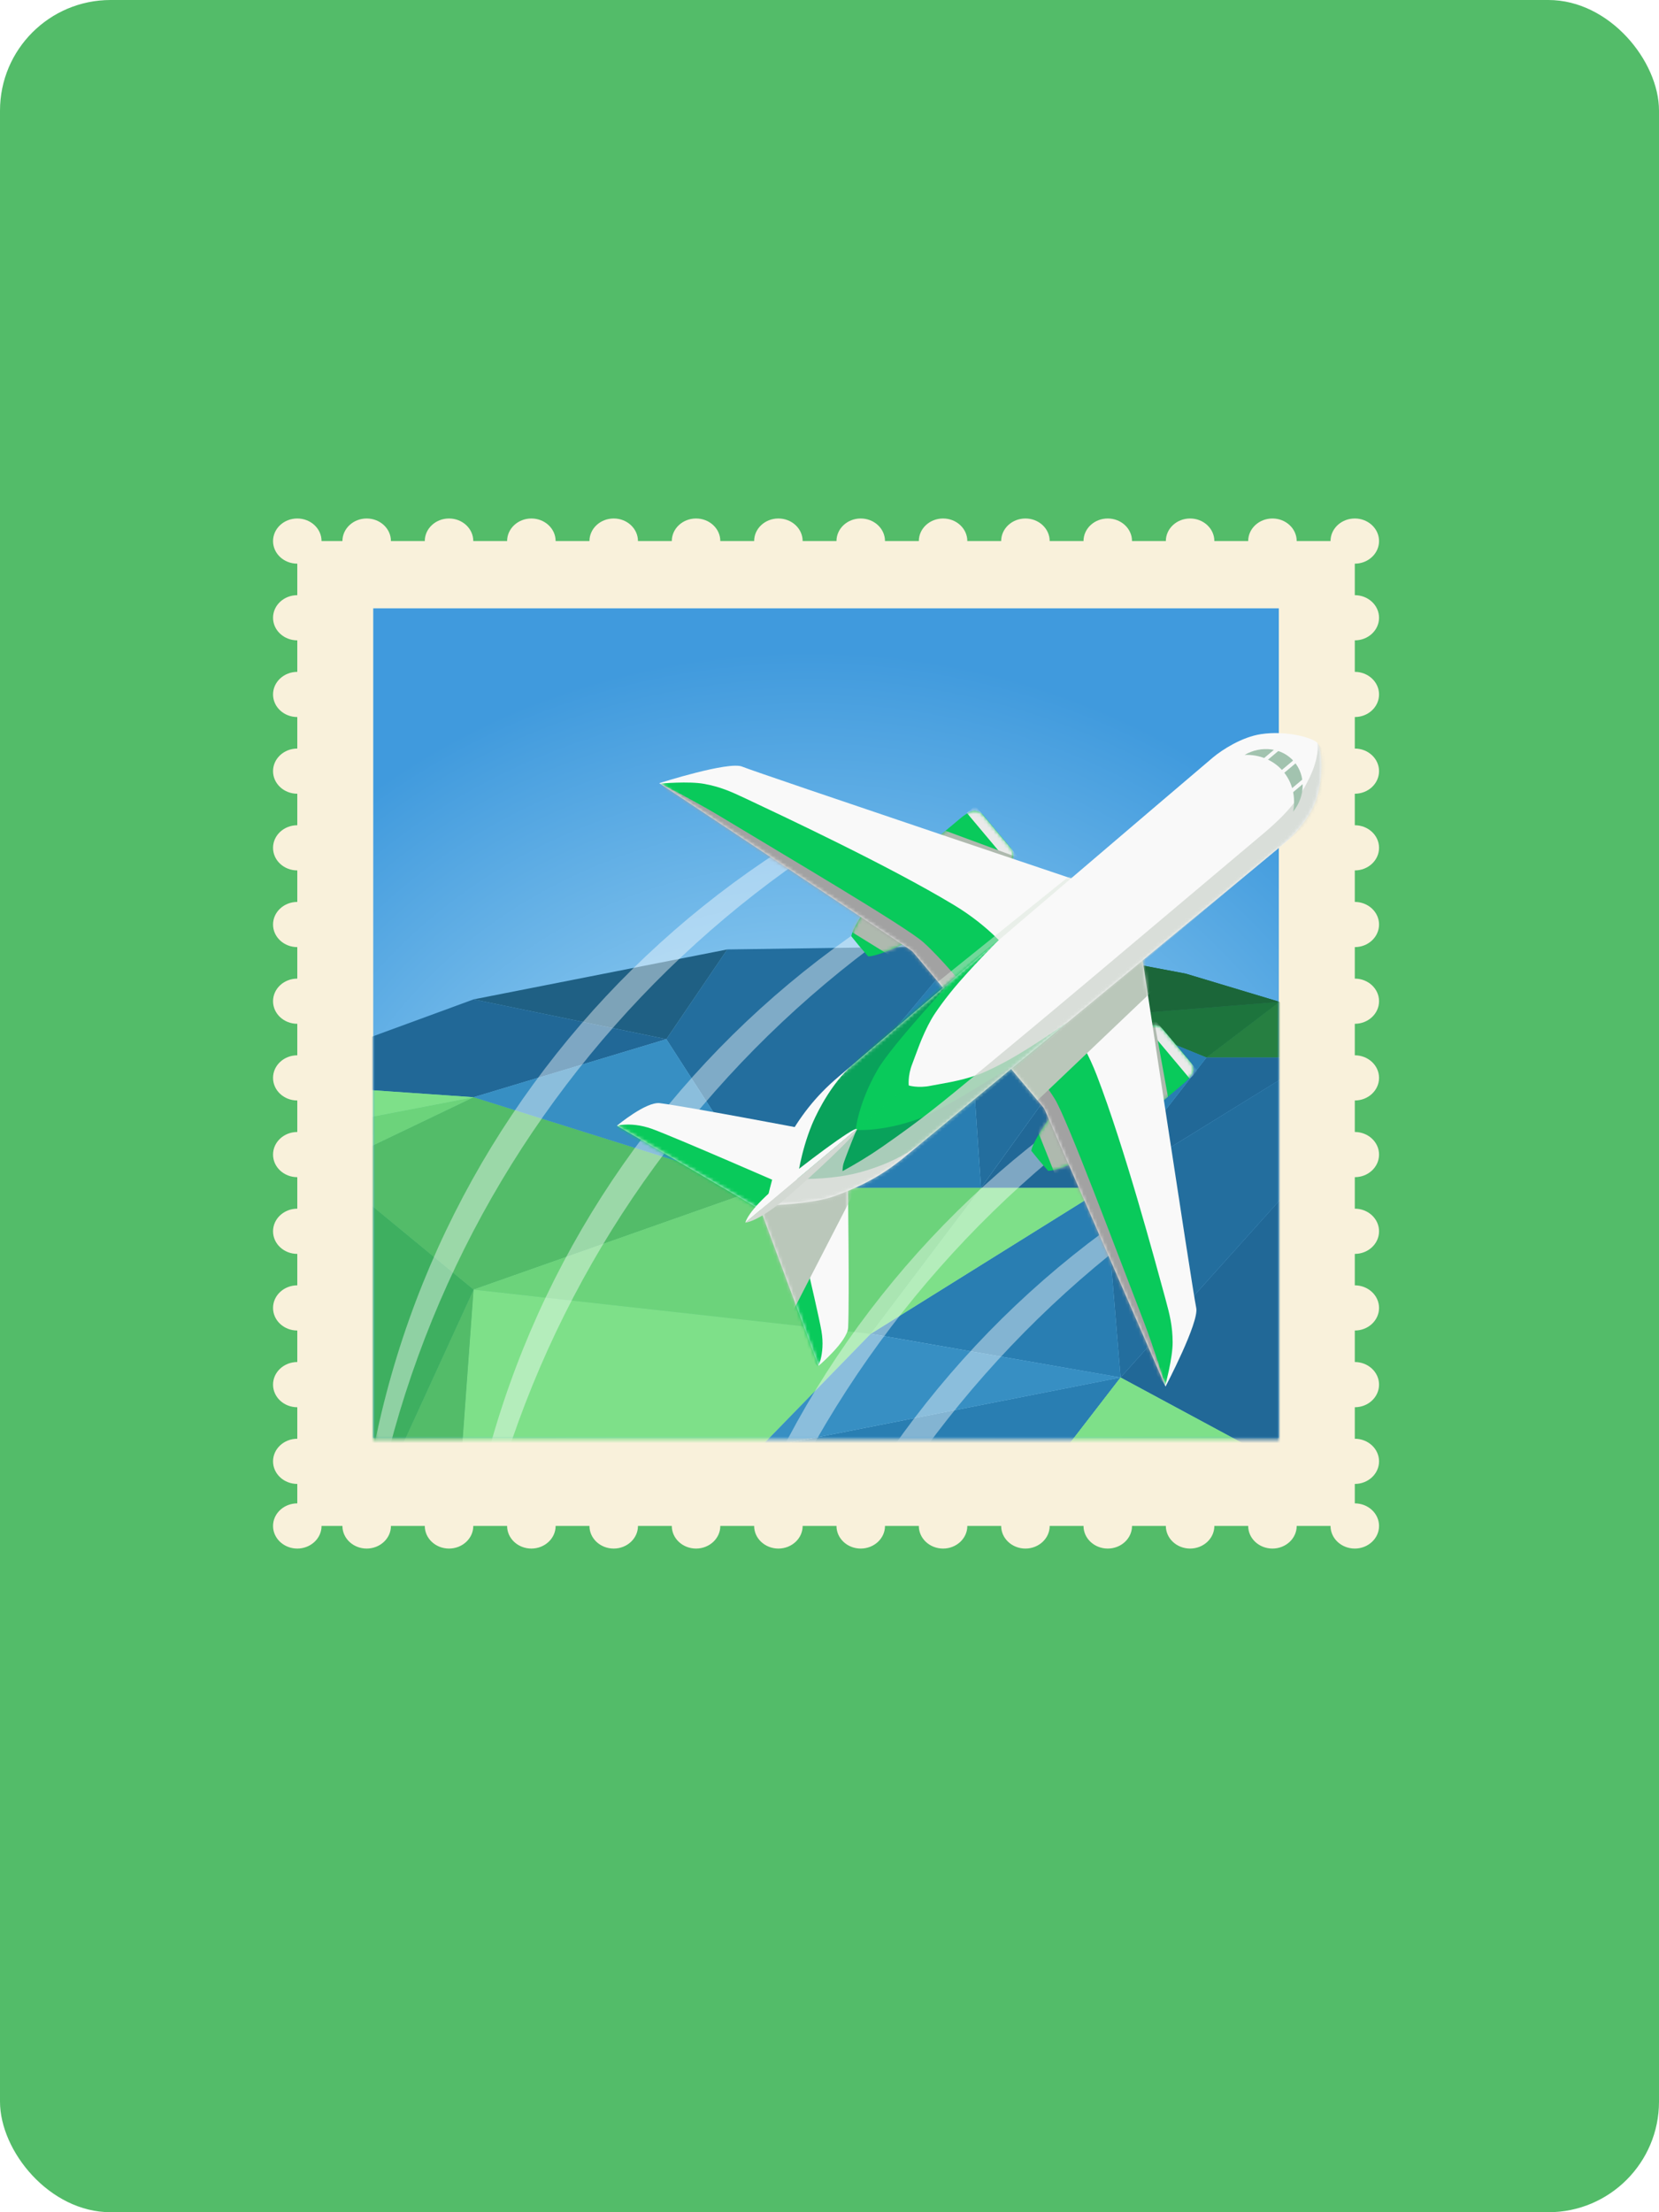 <svg width="480" height="640" viewBox="0 0 480 640" fill="none" xmlns="http://www.w3.org/2000/svg">
<g clip-path="url(#clip0)">
<rect width="480" height="640" rx="32" fill="#53BC69"/>
<g filter="url(#filter0_d)">
<path fill-rule="evenodd" clip-rule="evenodd" d="M399 177.721C399 174.111 395.858 171.187 391.984 171.187V162.069C392.221 162.069 392.461 162.057 392.699 162.037C396.237 161.699 399 158.917 399 155.535C399 152.149 396.237 149.369 392.699 149.034C392.461 149.01 392.221 149 391.984 149C391.74 149 391.5 149.01 391.266 149.034C387.726 149.369 384.964 152.149 384.964 155.535H375.174C375.174 151.924 372.035 149 368.156 149C364.281 149 361.138 151.924 361.138 155.535H351.35C351.35 151.924 348.208 149 344.334 149C340.46 149 337.314 151.924 337.314 155.535H327.527C327.527 151.924 324.385 149 320.509 149C316.635 149 313.493 151.924 313.493 155.535H303.705C303.705 151.924 300.562 149 296.686 149C292.813 149 289.67 151.924 289.67 155.535H279.876C279.876 151.924 276.734 149 272.863 149C268.984 149 265.846 151.924 265.846 155.535H256.056C256.056 151.924 252.912 149 249.036 149C245.162 149 242.02 151.924 242.02 155.535H232.231C232.231 151.924 229.087 149 225.215 149C221.339 149 218.197 151.924 218.197 155.535H208.408C208.408 151.924 205.266 149 201.39 149C197.512 149 194.372 151.924 194.372 155.535H184.583C184.583 151.924 181.442 149 177.565 149C173.689 149 170.547 151.924 170.547 155.535H160.76C160.76 151.924 157.614 149 153.743 149C149.867 149 146.722 151.924 146.722 155.535H136.936C136.936 151.924 133.793 149 129.918 149C126.041 149 122.901 151.924 122.901 155.535H113.11C113.11 151.924 109.97 149 106.09 149C102.218 149 99.073 151.924 99.073 155.535H93.033C93.033 151.924 89.892 149 86.016 149C82.137 149 79 151.924 79 155.535C79 159.145 82.137 162.069 86.016 162.069V171.187C82.142 171.187 79 174.111 79 177.721C79 181.33 82.142 184.256 86.016 184.256V193.372C82.142 193.372 79 196.299 79 199.907C79 203.517 82.142 206.441 86.016 206.441V215.558C82.142 215.558 79 218.486 79 222.092C79 225.702 82.142 228.629 86.016 228.629V237.745C82.142 237.745 79 240.671 79 244.279C79 247.887 82.142 250.813 86.016 250.813V259.93C82.142 259.93 79 262.858 79 266.466C79 270.074 82.142 273.001 86.016 273.001V282.115C82.142 282.115 79 285.043 79 288.649C79 292.259 82.142 295.185 86.016 295.185V304.302C82.142 304.302 79 307.228 79 310.838C79 314.444 82.142 317.373 86.016 317.373V326.487C82.142 326.487 79 329.413 79 333.023C79 336.632 82.142 339.558 86.016 339.558V348.674C82.142 348.674 79 351.6 79 355.215C79 358.829 82.142 361.754 86.016 361.754V370.853C82.142 370.853 79 373.781 79 377.387C79 380.997 82.142 383.923 86.016 383.923V393.038C82.142 393.038 79 395.964 79 399.575C79 403.191 82.142 406.118 86.016 406.118V415.235C82.142 415.235 79 418.16 79 421.771C79 425.38 82.142 428.305 86.016 428.305V433.931C82.383 433.931 79.395 436.502 79.035 439.796C79.01 440.017 79 440.242 79 440.465C79 440.689 79.01 440.913 79.035 441.135C79.395 444.424 82.383 447 86.016 447C89.648 447 92.638 444.424 92.998 441.135C93.02 440.913 93.033 440.689 93.033 440.465H99.073C99.073 444.073 102.218 447 106.09 447C109.97 447 113.11 444.073 113.11 440.465H122.901C122.901 444.073 126.041 447 129.918 447C133.793 447 136.936 444.073 136.936 440.465H146.722C146.722 444.073 149.867 447 153.743 447C157.614 447 160.76 444.073 160.76 440.465H170.547C170.547 444.073 173.689 447 177.565 447C181.442 447 184.583 444.073 184.583 440.465H194.372C194.372 444.073 197.512 447 201.39 447C205.266 447 208.408 444.073 208.408 440.465H218.197C218.197 444.073 221.339 447 225.215 447C229.087 447 232.231 444.073 232.231 440.465H242.02C242.02 444.073 245.162 447 249.036 447C252.912 447 256.056 444.073 256.056 440.465H265.846C265.846 444.073 268.984 447 272.863 447C276.734 447 279.876 444.073 279.876 440.465H289.67C289.67 444.073 292.813 447 296.686 447C300.562 447 303.705 444.073 303.705 440.465H313.493C313.493 444.073 316.635 447 320.509 447C324.385 447 327.527 444.073 327.527 440.465H337.314C337.314 444.073 340.46 447 344.334 447C348.208 447 351.35 444.073 351.35 440.465H361.138C361.138 444.073 364.281 447 368.156 447C372.035 447 375.174 444.073 375.174 440.465H384.964C384.964 444.073 388.105 447 391.984 447C395.858 447 399 444.073 399 440.465C399 436.854 395.858 433.931 391.984 433.931V428.305C395.858 428.305 399 425.38 399 421.771C399 418.16 395.858 415.235 391.984 415.235V406.118C395.858 406.118 399 403.191 399 399.575C399 395.964 395.858 393.038 391.984 393.038V383.923C395.858 383.923 399 380.997 399 377.387C399 373.781 395.858 370.853 391.984 370.853V361.754C395.858 361.754 399 358.829 399 355.215C399 351.6 395.858 348.674 391.984 348.674V339.558C395.858 339.558 399 336.632 399 333.023C399 329.413 395.858 326.487 391.984 326.487V317.373C395.858 317.373 399 314.444 399 310.838C399 307.228 395.858 304.302 391.984 304.302V295.185C395.858 295.185 399 292.259 399 288.649C399 285.043 395.858 282.115 391.984 282.115V273.001C395.858 273.001 399 270.074 399 266.466C399 262.858 395.858 259.93 391.984 259.93V250.813C395.858 250.813 399 247.887 399 244.279C399 240.671 395.858 237.745 391.984 237.745V228.629C395.858 228.629 399 225.702 399 222.092C399 218.486 395.858 215.558 391.984 215.558V206.441C395.858 206.441 399 203.517 399 199.907C399 196.299 395.858 193.372 391.984 193.372V184.256C395.858 184.256 399 181.33 399 177.721" fill="#F9F1DB"/>
</g>
<rect x="108" y="176" width="262" height="240" fill="#81D4FA"/>
<rect x="108" y="176" width="262" height="240" fill="url(#paint0_radial)" fill-opacity="0.5"/>
<g clip-path="url(#clip1)">
<mask id="mask0" mask-type="alpha" maskUnits="userSpaceOnUse" x="108" y="176" width="262" height="241">
<rect x="108" y="176" width="262" height="240" fill="white"/>
<rect x="108" y="176" width="262" height="240" stroke="white"/>
</mask>
<g mask="url(#mask0)">
<path fill-rule="evenodd" clip-rule="evenodd" d="M133.661 419.143L137.018 373.083L251.928 385.878L219.543 419.143H133.661Z" fill="#7EE089"/>
<path fill-rule="evenodd" clip-rule="evenodd" d="M133.661 419.143L137.018 373.083L107.991 436.416L133.661 419.143Z" fill="#53BC69"/>
<path fill-rule="evenodd" clip-rule="evenodd" d="M94.318 337.899L137.02 373.084L107.991 436.416L94.318 337.899Z" fill="#3EAF60"/>
<path fill-rule="evenodd" clip-rule="evenodd" d="M94.318 337.899L137.02 373.084L220.503 343.657L137.02 317.428L94.318 337.899Z" fill="#53BC69"/>
<path fill-rule="evenodd" clip-rule="evenodd" d="M94.318 337.899L137.02 317.428L30.747 337.899H94.318Z" fill="#6CD37B"/>
<path fill-rule="evenodd" clip-rule="evenodd" d="M72.088 312.95L137.019 317.429L30.745 337.898L72.088 312.95Z" fill="#7EE089"/>
<path fill-rule="evenodd" clip-rule="evenodd" d="M380.751 305.913L370.196 289.84L349.086 305.913H380.751Z" fill="#267F41"/>
<path fill-rule="evenodd" clip-rule="evenodd" d="M319.658 293.918L370.197 289.84L349.085 305.913L319.658 293.918Z" fill="#1D743D"/>
<path fill-rule="evenodd" clip-rule="evenodd" d="M319.658 293.918L370.197 289.84L343.087 281.684L321.497 277.605L319.658 293.918Z" fill="#1B6639"/>
<path fill-rule="evenodd" clip-rule="evenodd" d="M319.658 343.656L324.216 398.512L397.033 317.427L380.751 305.912L319.658 343.656Z" fill="#236E9E"/>
<path fill-rule="evenodd" clip-rule="evenodd" d="M319.658 343.656L349.085 305.912H380.751L319.658 343.656Z" fill="#216897"/>
<path fill-rule="evenodd" clip-rule="evenodd" d="M319.658 343.656L349.085 305.912L319.658 293.918V343.656Z" fill="#297EB2"/>
<path fill-rule="evenodd" clip-rule="evenodd" d="M319.658 343.656H283.833L319.658 293.918V343.656Z" fill="#216897"/>
<path fill-rule="evenodd" clip-rule="evenodd" d="M219.543 419.143L305.345 422.982L324.216 398.512L219.543 419.143Z" fill="#297EB2"/>
<path fill-rule="evenodd" clip-rule="evenodd" d="M283.835 343.656L319.658 293.92L321.498 277.606L279.037 273.681L283.835 343.656Z" fill="#236E9E"/>
<path fill-rule="evenodd" clip-rule="evenodd" d="M279.037 273.681L220.502 343.656H283.835L279.037 273.681Z" fill="#297EB2"/>
<path fill-rule="evenodd" clip-rule="evenodd" d="M192.794 300.636L137.019 317.428L72.089 312.951L137.019 289.124L192.794 300.636Z" fill="#216897"/>
<path fill-rule="evenodd" clip-rule="evenodd" d="M133.661 419.143L137.018 373.083L251.928 385.878L219.543 419.143H133.661Z" fill="#7EE089"/>
<path fill-rule="evenodd" clip-rule="evenodd" d="M133.661 419.143L137.018 373.083L107.991 436.416L133.661 419.143Z" fill="#53BC69"/>
<path fill-rule="evenodd" clip-rule="evenodd" d="M94.318 337.899L137.02 373.084L107.991 436.416L94.318 337.899Z" fill="#3EAF60"/>
<path fill-rule="evenodd" clip-rule="evenodd" d="M94.318 337.899L137.02 373.084L220.503 343.657L137.02 317.428L94.318 337.899Z" fill="#53BC69"/>
<path fill-rule="evenodd" clip-rule="evenodd" d="M94.318 337.899L137.02 317.428L30.747 337.899H94.318Z" fill="#6CD37B"/>
<path fill-rule="evenodd" clip-rule="evenodd" d="M72.088 312.95L137.019 317.429L30.745 337.898L72.088 312.95Z" fill="#7EE089"/>
<path fill-rule="evenodd" clip-rule="evenodd" d="M220.502 343.656L137.019 373.083L251.929 385.878L283.835 343.656H220.502Z" fill="#6CD37B"/>
<path fill-rule="evenodd" clip-rule="evenodd" d="M319.658 343.656L251.927 385.878L283.833 343.656H319.658Z" fill="#7EE089"/>
<path fill-rule="evenodd" clip-rule="evenodd" d="M319.658 343.656L251.927 385.878L324.216 398.512L319.658 343.656Z" fill="#297EB2"/>
<path fill-rule="evenodd" clip-rule="evenodd" d="M219.543 419.143L324.216 398.512L251.929 385.878L219.543 419.143Z" fill="#378FC3"/>
<path fill-rule="evenodd" clip-rule="evenodd" d="M279.037 273.681L210.426 274.675L192.795 300.637L220.502 343.656L279.037 273.681Z" fill="#236E9E"/>
<path fill-rule="evenodd" clip-rule="evenodd" d="M137.019 289.123L192.794 300.635L210.427 274.673L137.019 289.123Z" fill="#1F6084"/>
<path fill-rule="evenodd" clip-rule="evenodd" d="M192.794 300.635L137.019 317.428L220.502 343.657L192.794 300.635Z" fill="#378FC3"/>
<path fill-rule="evenodd" clip-rule="evenodd" d="M220.502 343.656L137.019 373.083L251.929 385.878L283.835 343.656H220.502Z" fill="#6CD37B"/>
<path fill-rule="evenodd" clip-rule="evenodd" d="M319.658 343.656L251.927 385.878L283.833 343.656H319.658Z" fill="#7EE089"/>
<path fill-rule="evenodd" clip-rule="evenodd" d="M380.751 305.913L370.196 289.84L349.086 305.913H380.751Z" fill="#267F41"/>
<path fill-rule="evenodd" clip-rule="evenodd" d="M319.658 293.918L370.197 289.84L349.085 305.913L319.658 293.918Z" fill="#1D743D"/>
<path fill-rule="evenodd" clip-rule="evenodd" d="M319.658 293.918L370.197 289.84L343.087 281.684L321.497 277.605L319.658 293.918Z" fill="#1B6639"/>
<path fill-rule="evenodd" clip-rule="evenodd" d="M374.994 425.86L305.344 452.249V422.981L324.217 398.512L374.994 425.86Z" fill="#7EE089"/>
<path fill-rule="evenodd" clip-rule="evenodd" d="M374.994 425.86L324.217 398.512L397.034 317.427L374.994 425.86Z" fill="#216897"/>
<path fill-rule="evenodd" clip-rule="evenodd" d="M374.994 425.86L305.344 452.249V422.981L324.217 398.512L374.994 425.86Z" fill="#7EE089"/>
</g>
</g>
<mask id="mask1" mask-type="alpha" maskUnits="userSpaceOnUse" x="102" y="237" width="241" height="180">
<path fill-rule="evenodd" clip-rule="evenodd" d="M108.593 416.402C108.593 416.402 182.966 416.402 205.721 416.402C261.827 416.402 333.527 416.402 333.527 416.402C333.527 416.402 343 392.559 343 375C343 298.785 283.902 237 211 237C169.682 237 132.797 256.847 108.593 287.919C95.867 304.257 108.593 416.402 108.593 416.402Z" fill="white"/>
</mask>
<g mask="url(#mask1)">
<path opacity="0.6" fill-rule="evenodd" clip-rule="evenodd" d="M306.844 211C189.801 239.836 103 345.507 103 471.451C103 475.25 103.079 479.031 103.235 482.792C108.223 356.101 191.954 249.642 306.844 211Z" fill="white" fill-opacity="0.7"/>
<path opacity="0.6" fill-rule="evenodd" clip-rule="evenodd" d="M413.844 312C296.801 340.836 210 446.507 210 572.451C210 576.25 210.079 580.031 210.235 583.792C215.223 457.101 298.954 350.642 413.844 312Z" fill="white" fill-opacity="0.7"/>
<path opacity="0.6" fill-rule="evenodd" clip-rule="evenodd" d="M335.844 230C218.801 258.836 132 364.507 132 490.451C132 494.25 132.079 498.031 132.235 501.792C137.223 375.101 220.954 268.642 335.844 230Z" fill="white" fill-opacity="0.7"/>
<path opacity="0.6" fill-rule="evenodd" clip-rule="evenodd" d="M400.844 281C283.801 309.836 197 415.507 197 541.451C197 545.25 197.079 549.031 197.235 552.792C202.223 426.101 285.954 319.642 400.844 281Z" fill="white" fill-opacity="0.7"/>
</g>
<g filter="url(#filter1_d)">
<g clip-path="url(#clip2)">
<g clip-path="url(#clip3)">
<path fill-rule="evenodd" clip-rule="evenodd" d="M190.931 317.147C186.936 316.637 178.56 323.618 178.503 323.665C178.503 323.665 190.825 330.88 196.986 334.487C204.681 338.992 220.072 348.003 220.072 348.003L225.863 343.143L232.305 324.51C232.305 324.51 199.013 318.179 190.931 317.147Z" fill="#F9F9F9"/>
<mask id="mask2" mask-type="alpha" maskUnits="userSpaceOnUse" x="178" y="317" width="55" height="32">
<path fill-rule="evenodd" clip-rule="evenodd" d="M190.931 317.147C186.936 316.637 178.56 323.618 178.503 323.665C178.503 323.665 190.825 330.88 196.986 334.487C204.681 338.992 220.072 348.003 220.072 348.003L225.863 343.143L232.305 324.51C232.305 324.51 199.013 318.179 190.931 317.147Z" fill="white"/>
</mask>
<g mask="url(#mask2)">
<path fill-rule="evenodd" clip-rule="evenodd" d="M228.04 341.311C228.04 341.311 195.305 327 188.631 324.589C181.957 322.178 177.172 323.995 177.172 323.995L216.903 350.656L228.04 341.311Z" fill="#09CA5B"/>
</g>
</g>
<g clip-path="url(#clip4)">
<path fill-rule="evenodd" clip-rule="evenodd" d="M245.393 382.052C245.201 386.075 236.872 393.112 236.815 393.16C236.815 393.16 231.85 379.772 229.368 373.078C226.267 364.717 220.066 347.996 220.066 347.996L225.857 343.137L245.326 340.028C245.326 340.028 245.78 373.914 245.393 382.052Z" fill="#F9F9F9"/>
<mask id="mask3" mask-type="alpha" maskUnits="userSpaceOnUse" x="220" y="340" width="26" height="54">
<path fill-rule="evenodd" clip-rule="evenodd" d="M245.393 382.052C245.201 386.075 236.872 393.112 236.815 393.16C236.815 393.16 231.85 379.772 229.368 373.078C226.267 364.717 220.066 347.996 220.066 347.996L225.857 343.137L245.326 340.028C245.326 340.028 245.78 373.914 245.393 382.052Z" fill="white"/>
</mask>
<g mask="url(#mask3)">
<path fill-rule="evenodd" clip-rule="evenodd" d="M228.04 341.311C228.04 341.311 236.449 376.034 237.664 383.025C238.88 390.017 236.26 394.413 236.26 394.413L216.903 350.656L228.04 341.311Z" fill="#09CA5B"/>
<path fill-rule="evenodd" clip-rule="evenodd" d="M247.125 342.919L256.713 317.252L208.338 356.433L226.395 383.208L247.125 342.919Z" fill="#BAC7BA" style="mix-blend-mode:multiply"/>
</g>
</g>
<g clip-path="url(#clip5)">
<g clip-path="url(#clip6)">
<path fill-rule="evenodd" clip-rule="evenodd" d="M284.518 233.845C284.518 233.845 283.792 232.853 282.258 232.535C280.724 232.217 277.672 234.913 277.672 234.913L257.198 251.993C257.198 251.993 247.032 264.592 246.308 268.864C247.547 270.368 248.705 271.808 248.705 271.808L288.414 238.488L284.518 233.845V233.845ZM292.31 243.131C292.31 243.131 293.161 244.018 293.208 245.584C293.254 247.15 290.069 249.688 290.069 249.688L269.694 266.885C269.694 266.885 255.521 274.708 251.188 274.679C249.922 273.198 248.705 271.808 248.705 271.808L288.414 238.488L292.31 243.131V243.131Z" fill="#09CA5B"/>
<mask id="mask4" mask-type="alpha" maskUnits="userSpaceOnUse" x="242" y="231" width="53" height="49">
<path fill-rule="evenodd" clip-rule="evenodd" d="M284.518 233.845C284.518 233.845 283.792 232.853 282.258 232.535C280.724 232.217 277.672 234.913 277.672 234.913L257.198 251.993C257.198 251.993 247.032 264.592 246.308 268.864C247.547 270.368 248.705 271.808 248.705 271.808L288.414 238.488L284.518 233.845V233.845ZM292.31 243.131C292.31 243.131 293.161 244.018 293.208 245.584C293.254 247.15 290.069 249.688 290.069 249.688L269.694 266.885C269.694 266.885 255.521 274.708 251.188 274.679C249.922 273.198 248.705 271.808 248.705 271.808L288.414 238.488L292.31 243.131V243.131Z" fill="white"/>
</mask>
<g mask="url(#mask4)">
<rect x="288.358" y="221.617" width="25.919" height="14.04" transform="rotate(50 288.358 221.617)" fill="#EAEAEA"/>
<path fill-rule="evenodd" clip-rule="evenodd" d="M259.327 275.587L206.845 243.139L229.163 221.945L296.955 246.984L259.327 275.587Z" fill="#AEB9AE" style="mix-blend-mode:multiply"/>
</g>
<path fill-rule="evenodd" clip-rule="evenodd" d="M253.765 217.356C253.765 217.356 253.038 216.364 251.505 216.046C249.971 215.728 246.918 218.424 246.918 218.424L226.444 235.504C226.444 235.504 216.279 248.103 215.555 252.375C216.794 253.879 217.951 255.319 217.951 255.319L257.661 221.999L253.765 217.356V217.356ZM261.557 226.642C261.557 226.642 262.407 227.529 262.454 229.095C262.501 230.661 259.315 233.199 259.315 233.199L238.94 250.396C238.94 250.396 224.767 258.219 220.434 258.19C219.169 256.709 217.951 255.319 217.951 255.319L257.661 221.999L261.557 226.642V226.642Z" fill="#09CA5B"/>
<mask id="mask5" mask-type="alpha" maskUnits="userSpaceOnUse" x="211" y="214" width="53" height="49">
<path fill-rule="evenodd" clip-rule="evenodd" d="M253.765 217.356C253.765 217.356 253.038 216.364 251.505 216.046C249.971 215.728 246.918 218.424 246.918 218.424L226.444 235.504C226.444 235.504 216.279 248.103 215.555 252.375C216.794 253.879 217.951 255.319 217.951 255.319L257.661 221.999L253.765 217.356V217.356ZM261.557 226.642C261.557 226.642 262.407 227.529 262.454 229.095C262.501 230.661 259.315 233.199 259.315 233.199L238.94 250.396C238.94 250.396 224.767 258.219 220.434 258.19C219.169 256.709 217.951 255.319 217.951 255.319L257.661 221.999L261.557 226.642V226.642Z" fill="white"/>
</mask>
<g mask="url(#mask5)">
<rect x="257.605" y="205.128" width="25.919" height="14.04" transform="rotate(50 257.605 205.128)" fill="#EAEAEA"/>
<path fill-rule="evenodd" clip-rule="evenodd" d="M258.423 276.19L205.943 243.744L228.261 222.55L296.052 247.587L258.423 276.19Z" fill="#AEB9AE" style="mix-blend-mode:multiply"/>
</g>
</g>
<path fill-rule="evenodd" clip-rule="evenodd" d="M214.744 219.791C210.862 218.141 190.744 224.576 190.744 224.576L263.439 272.82C263.758 273.032 264.045 273.288 264.291 273.582L282.663 295.477L327.338 257.99C327.338 257.99 218.625 221.44 214.744 219.791Z" fill="#F9F9F9"/>
<mask id="mask6" mask-type="alpha" maskUnits="userSpaceOnUse" x="190" y="219" width="138" height="77">
<path fill-rule="evenodd" clip-rule="evenodd" d="M214.744 219.791C210.862 218.141 190.744 224.576 190.744 224.576L263.439 272.82C263.758 273.032 264.045 273.288 264.291 273.582L282.663 295.477L327.338 257.99C327.338 257.99 218.625 221.44 214.744 219.791Z" fill="white"/>
</mask>
<g mask="url(#mask6)">
<path fill-rule="evenodd" clip-rule="evenodd" d="M203.792 224.784C208.301 225.628 211.116 226.827 215.774 229.027C226.331 234.013 257.006 248.37 276.001 259.819C286.78 266.317 292.081 273.476 292.081 273.476L256.834 303.052L191.086 224.695C191.086 224.695 199.283 223.939 203.792 224.784Z" fill="#09CA5B"/>
<path fill-rule="evenodd" clip-rule="evenodd" d="M208.191 234.049C226.815 245.315 261.937 265.96 267.109 270.558C272.282 275.156 279.521 284.015 279.521 284.015L256.834 303.052L191.086 224.695C191.086 224.695 201.371 229.924 208.191 234.049Z" fill="#A2A2A2" style="mix-blend-mode:darken"/>
<path fill-rule="evenodd" clip-rule="evenodd" d="M315.149 246.825L325.529 259.194L275.063 301.54L262.947 288.816L315.149 246.825Z" fill="#DBE6DB" fill-opacity="0.5" style="mix-blend-mode:multiply"/>
</g>
</g>
<g clip-path="url(#clip7)">
<g clip-path="url(#clip8)">
<path fill-rule="evenodd" clip-rule="evenodd" d="M344.375 305.179C344.375 305.179 345.225 306.067 345.272 307.632C345.319 309.198 342.134 311.736 342.134 311.736L321.758 328.933C321.758 328.933 307.586 336.756 303.252 336.728C301.987 335.247 300.769 333.857 300.769 333.857L340.479 300.536L344.375 305.179V305.179ZM336.583 295.893C336.583 295.893 335.857 294.901 334.323 294.583C332.789 294.265 329.736 296.962 329.736 296.962L309.263 314.041C309.263 314.041 299.097 326.64 298.373 330.913C299.612 332.416 300.769 333.857 300.769 333.857L340.479 300.536L336.583 295.893V295.893Z" fill="#09CA5B"/>
<mask id="mask7" mask-type="alpha" maskUnits="userSpaceOnUse" x="294" y="293" width="53" height="49">
<path fill-rule="evenodd" clip-rule="evenodd" d="M344.375 305.179C344.375 305.179 345.225 306.067 345.272 307.632C345.319 309.198 342.134 311.736 342.134 311.736L321.758 328.933C321.758 328.933 307.586 336.756 303.252 336.728C301.987 335.247 300.769 333.857 300.769 333.857L340.479 300.536L344.375 305.179V305.179ZM336.583 295.893C336.583 295.893 335.857 294.901 334.323 294.583C332.789 294.265 329.736 296.962 329.736 296.962L309.263 314.041C309.263 314.041 299.097 326.64 298.373 330.913C299.612 332.416 300.769 333.857 300.769 333.857L340.479 300.536L336.583 295.893V295.893Z" fill="white"/>
</mask>
<g mask="url(#mask7)">
<rect width="25.919" height="14.04" transform="matrix(-0.643 -0.766 -0.766 0.643 357.084 303.521)" fill="#EAEAEA"/>
<path fill-rule="evenodd" clip-rule="evenodd" d="M298.333 320.393L321.173 377.71L345.92 359.412L333.036 288.303L298.333 320.393Z" fill="#AEB9AE" style="mix-blend-mode:multiply"/>
</g>
<path fill-rule="evenodd" clip-rule="evenodd" d="M355.273 338.329C355.273 338.329 356.124 339.216 356.17 340.782C356.217 342.348 353.032 344.886 353.032 344.886L332.656 362.083C332.656 362.083 318.484 369.906 314.15 369.877C312.885 368.396 311.667 367.006 311.667 367.006L351.377 333.686L355.273 338.329V338.329ZM347.481 329.043C347.481 329.043 346.755 328.051 345.221 327.733C343.687 327.415 340.634 330.111 340.634 330.111L320.161 347.191C320.161 347.191 309.995 359.79 309.271 364.062C310.51 365.566 311.667 367.006 311.667 367.006L351.377 333.686L347.481 329.043V329.043Z" fill="#09CA5B"/>
<mask id="mask8" mask-type="alpha" maskUnits="userSpaceOnUse" x="305" y="326" width="53" height="49">
<path fill-rule="evenodd" clip-rule="evenodd" d="M355.273 338.329C355.273 338.329 356.124 339.216 356.17 340.782C356.217 342.348 353.032 344.886 353.032 344.886L332.656 362.083C332.656 362.083 318.484 369.906 314.15 369.877C312.885 368.396 311.667 367.006 311.667 367.006L351.377 333.686L355.273 338.329V338.329ZM347.481 329.043C347.481 329.043 346.755 328.051 345.221 327.733C343.687 327.415 340.634 330.111 340.634 330.111L320.161 347.191C320.161 347.191 309.995 359.79 309.271 364.062C310.51 365.566 311.667 367.006 311.667 367.006L351.377 333.686L347.481 329.043V329.043Z" fill="white"/>
</mask>
<g mask="url(#mask8)">
<rect width="25.919" height="14.04" transform="matrix(-0.643 -0.766 -0.766 0.643 367.982 336.671)" fill="#EAEAEA"/>
<path fill-rule="evenodd" clip-rule="evenodd" d="M297.506 321.087L320.346 378.404L345.093 360.106L332.208 288.997L297.506 321.087Z" fill="#AEB9AE" style="mix-blend-mode:multiply"/>
</g>
</g>
<path fill-rule="evenodd" clip-rule="evenodd" d="M346.099 376.334C347.049 380.443 337.22 399.138 337.22 399.138L302.331 319.171C302.178 318.82 301.975 318.492 301.729 318.199L283.357 296.304L328.032 258.818C328.032 258.818 345.149 372.225 346.099 376.334Z" fill="#F9F9F9"/>
<mask id="mask9" mask-type="alpha" maskUnits="userSpaceOnUse" x="283" y="258" width="64" height="142">
<path fill-rule="evenodd" clip-rule="evenodd" d="M346.099 376.334C347.049 380.443 337.22 399.138 337.22 399.138L302.331 319.171C302.178 318.82 301.975 318.492 301.729 318.199L283.357 296.304L328.032 258.818C328.032 258.818 345.149 372.225 346.099 376.334Z" fill="white"/>
</mask>
<g mask="url(#mask9)">
<path fill-rule="evenodd" clip-rule="evenodd" d="M339.28 386.253C339.232 381.666 338.54 378.685 337.182 373.716C334.106 362.453 325.293 329.751 317.316 309.057C312.789 297.314 306.659 290.85 306.659 290.85L271.412 320.425L337.161 398.781C337.161 398.781 339.329 390.839 339.28 386.253Z" fill="#09CA5B"/>
<path fill-rule="evenodd" clip-rule="evenodd" d="M330.919 380.312C323.059 360.014 308.827 321.841 305.196 315.948C301.566 310.056 294.1 301.388 294.1 301.388L271.412 320.425L337.161 398.781C337.161 398.781 333.798 387.744 330.919 380.312Z" fill="#A2A2A2" style="mix-blend-mode:darken"/>
<path fill-rule="evenodd" clip-rule="evenodd" d="M340.921 277.539L330.542 265.17L280.077 307.516L293.112 323.051L340.921 277.539Z" fill="#BAC7BA" style="mix-blend-mode:multiply"/>
</g>
</g>
<g clip-path="url(#clip9)">
<g clip-path="url(#clip10)">
<path fill-rule="evenodd" clip-rule="evenodd" d="M380.77 229.402C379.02 234.605 374.467 239.591 371.688 241.923C368.399 244.683 343.798 264.976 318.695 285.682C292.547 307.25 265.855 329.268 262.138 332.387C254.851 338.501 248.233 341.578 241.405 344.053C235.147 346.321 223.011 346.72 221.667 346.757L221.594 346.818C221.594 346.818 221.598 346.798 221.606 346.759C221.566 346.76 221.545 346.76 221.545 346.76L221.618 346.699C221.889 345.382 224.389 333.499 227.709 327.731C231.332 321.437 235.511 315.453 242.798 309.339C246.516 306.219 272.833 283.756 298.615 261.751C323.365 240.625 347.622 219.922 350.911 217.162C353.69 214.83 359.391 211.212 364.819 210.392C372.402 209.245 379.818 211.508 381.111 212.869L381.113 212.867C381.121 212.877 381.129 212.887 381.137 212.897C381.145 212.906 381.154 212.916 381.162 212.926L381.16 212.927C382.276 214.436 383.216 222.133 380.77 229.402Z" fill="#F9F9F9"/>
<mask id="mask10" mask-type="alpha" maskUnits="userSpaceOnUse" x="211" y="200" width="181" height="160">
<path fill-rule="evenodd" clip-rule="evenodd" d="M380.77 229.402C379.02 234.605 374.467 239.591 371.688 241.923C368.399 244.683 343.798 264.976 318.695 285.682C292.547 307.25 265.855 329.268 262.138 332.387C254.851 338.501 248.233 341.578 241.405 344.053C235.147 346.321 223.011 346.72 221.667 346.757L221.594 346.818C221.594 346.818 221.598 346.798 221.606 346.759C221.566 346.76 221.545 346.76 221.545 346.76L221.618 346.699C221.889 345.382 224.389 333.499 227.709 327.731C231.332 321.437 235.511 315.453 242.798 309.339C246.516 306.219 272.833 283.756 298.615 261.751C323.365 240.625 347.622 219.922 350.911 217.162C353.69 214.83 359.391 211.212 364.819 210.392C372.402 209.245 379.818 211.508 381.111 212.869L381.113 212.867C381.121 212.877 381.129 212.887 381.137 212.897C381.145 212.906 381.154 212.916 381.162 212.926L381.16 212.927C382.276 214.436 383.216 222.133 380.77 229.402Z" fill="white"/>
</mask>
<g mask="url(#mask10)">
<path fill-rule="evenodd" clip-rule="evenodd" d="M244.267 327.818C244.267 327.818 242.474 317.686 249.62 305.522C256.766 293.357 288.974 269.974 288.974 269.974C288.974 269.974 282.801 276.054 277.528 282.105C273.734 286.458 270.647 290.824 269.53 292.771C266.616 297.852 264.928 303.345 263.985 305.693C262.547 309.276 262.943 312.147 262.943 312.147L244.267 327.818Z" fill="#09CA5B"/>
<path fill-rule="evenodd" clip-rule="evenodd" d="M230.682 339.347C230.682 339.347 231.608 331.404 234.887 323.43C235.423 322.125 239.048 313.555 245.568 307.004C261.534 290.965 276.594 280.45 276.594 280.45C276.594 280.45 258.098 300.185 253.919 307.459C248.11 317.571 247.543 325.199 247.543 325.199L230.682 339.347Z" fill="#09A25B"/>
<path fill-rule="evenodd" clip-rule="evenodd" d="M244.147 327.676C244.147 327.676 253.814 331.201 267.034 326.275C280.255 321.35 308.876 293.692 308.876 293.692C308.876 293.692 301.817 298.716 294.942 302.858C289.996 305.838 285.16 308.12 283.049 308.882C277.539 310.87 271.836 311.578 269.36 312.099C265.581 312.893 262.824 312.004 262.824 312.004L244.147 327.676Z" fill="#09CA5B"/>
<path fill-rule="evenodd" clip-rule="evenodd" d="M230.403 339.015C230.403 339.015 238.386 339.483 246.809 337.639C248.187 337.337 257.257 335.256 264.84 329.972C283.408 317.034 296.378 304.028 296.378 304.028C296.378 304.028 273.731 318.816 265.842 321.668C254.875 325.633 247.264 324.867 247.264 324.867L230.403 339.015Z" fill="#09A25B"/>
<path fill-rule="evenodd" clip-rule="evenodd" d="M381.113 212.867L392.22 226.104L232.549 360.084L222.195 347.745L215.651 351.706L221.442 346.847L247.916 324.633C247.916 324.633 244.936 331.916 244.103 334.472C243.872 335.181 243.782 336.005 243.77 336.817C247.529 334.773 251.415 332.446 255.124 329.863C266.77 321.754 271.507 317.846 284.28 307.304C284.907 306.787 285.553 306.253 286.221 305.703C302.58 292.207 323.922 274.21 342.38 258.646C350.61 251.706 358.266 245.249 364.652 239.891C364.686 239.862 364.738 239.82 364.805 239.764C365.841 238.905 370.645 234.921 373.665 231.195C376.276 227.974 377.511 225.79 378.711 223.347C382.099 216.447 381.113 212.867 381.113 212.867ZM227.754 344.413C227.696 344.437 227.639 344.461 227.582 344.484L227.734 344.392C227.734 344.392 227.74 344.4 227.754 344.413Z" fill="#D0D7D0" fill-opacity="0.8" style="mix-blend-mode:multiply"/>
</g>
</g>
</g>
<g clip-path="url(#clip11)">
<path fill-rule="evenodd" clip-rule="evenodd" d="M224.19 341.722C232.306 335.018 247.222 323.806 247.916 324.633L215.651 351.707C215.651 351.707 216.285 348.461 224.19 341.722Z" fill="#F9F9F9"/>
<path fill-rule="evenodd" clip-rule="evenodd" d="M226.967 345.031C234.978 338.203 248.61 325.46 247.916 324.633L215.651 351.707C215.651 351.707 218.957 351.646 226.967 345.031Z" fill="#D3D9D3"/>
</g>
<g clip-path="url(#clip12)">
<path fill-rule="evenodd" clip-rule="evenodd" d="M371.213 221.1C374.016 224.381 374.939 228.681 374.138 232.818C377.647 228.483 377.896 222.403 374.429 218.344C370.966 214.291 364.926 213.593 360.107 216.396C364.311 216.24 368.41 217.819 371.213 221.1" fill="#A2C3AF"/>
<rect x="371.984" y="212.069" width="1.08" height="9.72" transform="rotate(50 371.984 212.069)" fill="#F9F9F9"/>
<rect x="377.138" y="223.252" width="1.08" height="6.48" transform="rotate(50 377.138 223.252)" fill="#F9F9F9"/>
<rect x="376.629" y="215.925" width="1.08" height="9.72" transform="rotate(50 376.629 215.925)" fill="#F9F9F9"/>
</g>
</g>
</g>
</g>
<defs>
<filter id="filter0_d" x="64" y="135" width="350" height="328" filterUnits="userSpaceOnUse" color-interpolation-filters="sRGB">
<feFlood flood-opacity="0" result="BackgroundImageFix"/>
<feColorMatrix in="SourceAlpha" type="matrix" values="0 0 0 0 0 0 0 0 0 0 0 0 0 0 0 0 0 0 127 0"/>
<feOffset dy="1"/>
<feGaussianBlur stdDeviation="7.5"/>
<feColorMatrix type="matrix" values="0 0 0 0 0.23 0 0 0 0 0.673 0 0 0 0 0.339 0 0 0 1 0"/>
<feBlend mode="normal" in2="BackgroundImageFix" result="effect1_dropShadow"/>
<feBlend mode="normal" in="SourceGraphic" in2="effect1_dropShadow" result="shape"/>
</filter>
<filter id="filter1_d" x="128.33" y="122" width="332.448" height="332.571" filterUnits="userSpaceOnUse" color-interpolation-filters="sRGB">
<feFlood flood-opacity="0" result="BackgroundImageFix"/>
<feColorMatrix in="SourceAlpha" type="matrix" values="0 0 0 0 0 0 0 0 0 0 0 0 0 0 0 0 0 0 127 0"/>
<feOffset dy="2"/>
<feGaussianBlur stdDeviation="3"/>
<feColorMatrix type="matrix" values="0 0 0 0 0 0 0 0 0 0 0 0 0 0 0 0 0 0 0.288 0"/>
<feBlend mode="normal" in2="BackgroundImageFix" result="effect1_dropShadow"/>
<feBlend mode="normal" in="SourceGraphic" in2="effect1_dropShadow" result="shape"/>
</filter>
<radialGradient id="paint0_radial" cx="0" cy="0" r="1" gradientUnits="userSpaceOnUse" gradientTransform="translate(233.957 373.169) rotate(-90) scale(184.587 201.507)">
<stop stop-color="white"/>
<stop offset="1" stop-color="#0060C0"/>
</radialGradient>
<clipPath id="clip0">
<rect width="480" height="640" rx="32" fill="white"/>
</clipPath>
<clipPath id="clip1">
<rect x="6.008" y="273.622" width="488" height="233" fill="white"/>
</clipPath>
<clipPath id="clip2">
<rect x="308.222" y="126" width="228" height="227" transform="rotate(50 308.222 126)" fill="white"/>
</clipPath>
<clipPath id="clip3">
<rect x="209.659" y="297.522" width="46.439" height="41.039" transform="rotate(50 209.659 297.522)" fill="white"/>
</clipPath>
<clipPath id="clip4">
<rect width="46.439" height="41.039" transform="matrix(-0.643 -0.766 -0.766 0.643 267.972 367.016)" fill="white"/>
</clipPath>
<clipPath id="clip5">
<rect x="254.447" y="171.123" width="113.397" height="83.158" transform="rotate(50 254.447 171.123)" fill="white"/>
</clipPath>
<clipPath id="clip6">
<rect x="282.168" y="231.041" width="19.44" height="51.839" transform="rotate(50 282.168 231.041)" fill="white"/>
</clipPath>
<clipPath id="clip7">
<rect width="114" height="84" transform="matrix(-0.643 -0.766 -0.766 0.643 400.922 345.685)" fill="white"/>
</clipPath>
<clipPath id="clip8">
<rect width="20" height="52" transform="matrix(-0.643 -0.766 -0.766 0.643 346.728 307.981)" fill="white"/>
</clipPath>
<clipPath id="clip9">
<rect x="370.154" y="199.808" width="34" height="209" transform="rotate(50 370.154 199.808)" fill="white"/>
</clipPath>
<clipPath id="clip10">
<rect width="33.096" height="208.761" transform="matrix(-0.643 -0.766 -0.766 0.643 391.526 225.277)" fill="white"/>
</clipPath>
<clipPath id="clip11">
<rect x="246.528" y="322.978" width="4.32" height="42.119" transform="rotate(50 246.528 322.978)" fill="white"/>
</clipPath>
<clipPath id="clip12">
<rect x="370.034" y="208.065" width="21.599" height="12.96" transform="rotate(50 370.034 208.065)" fill="white"/>
</clipPath>
</defs>
</svg>
